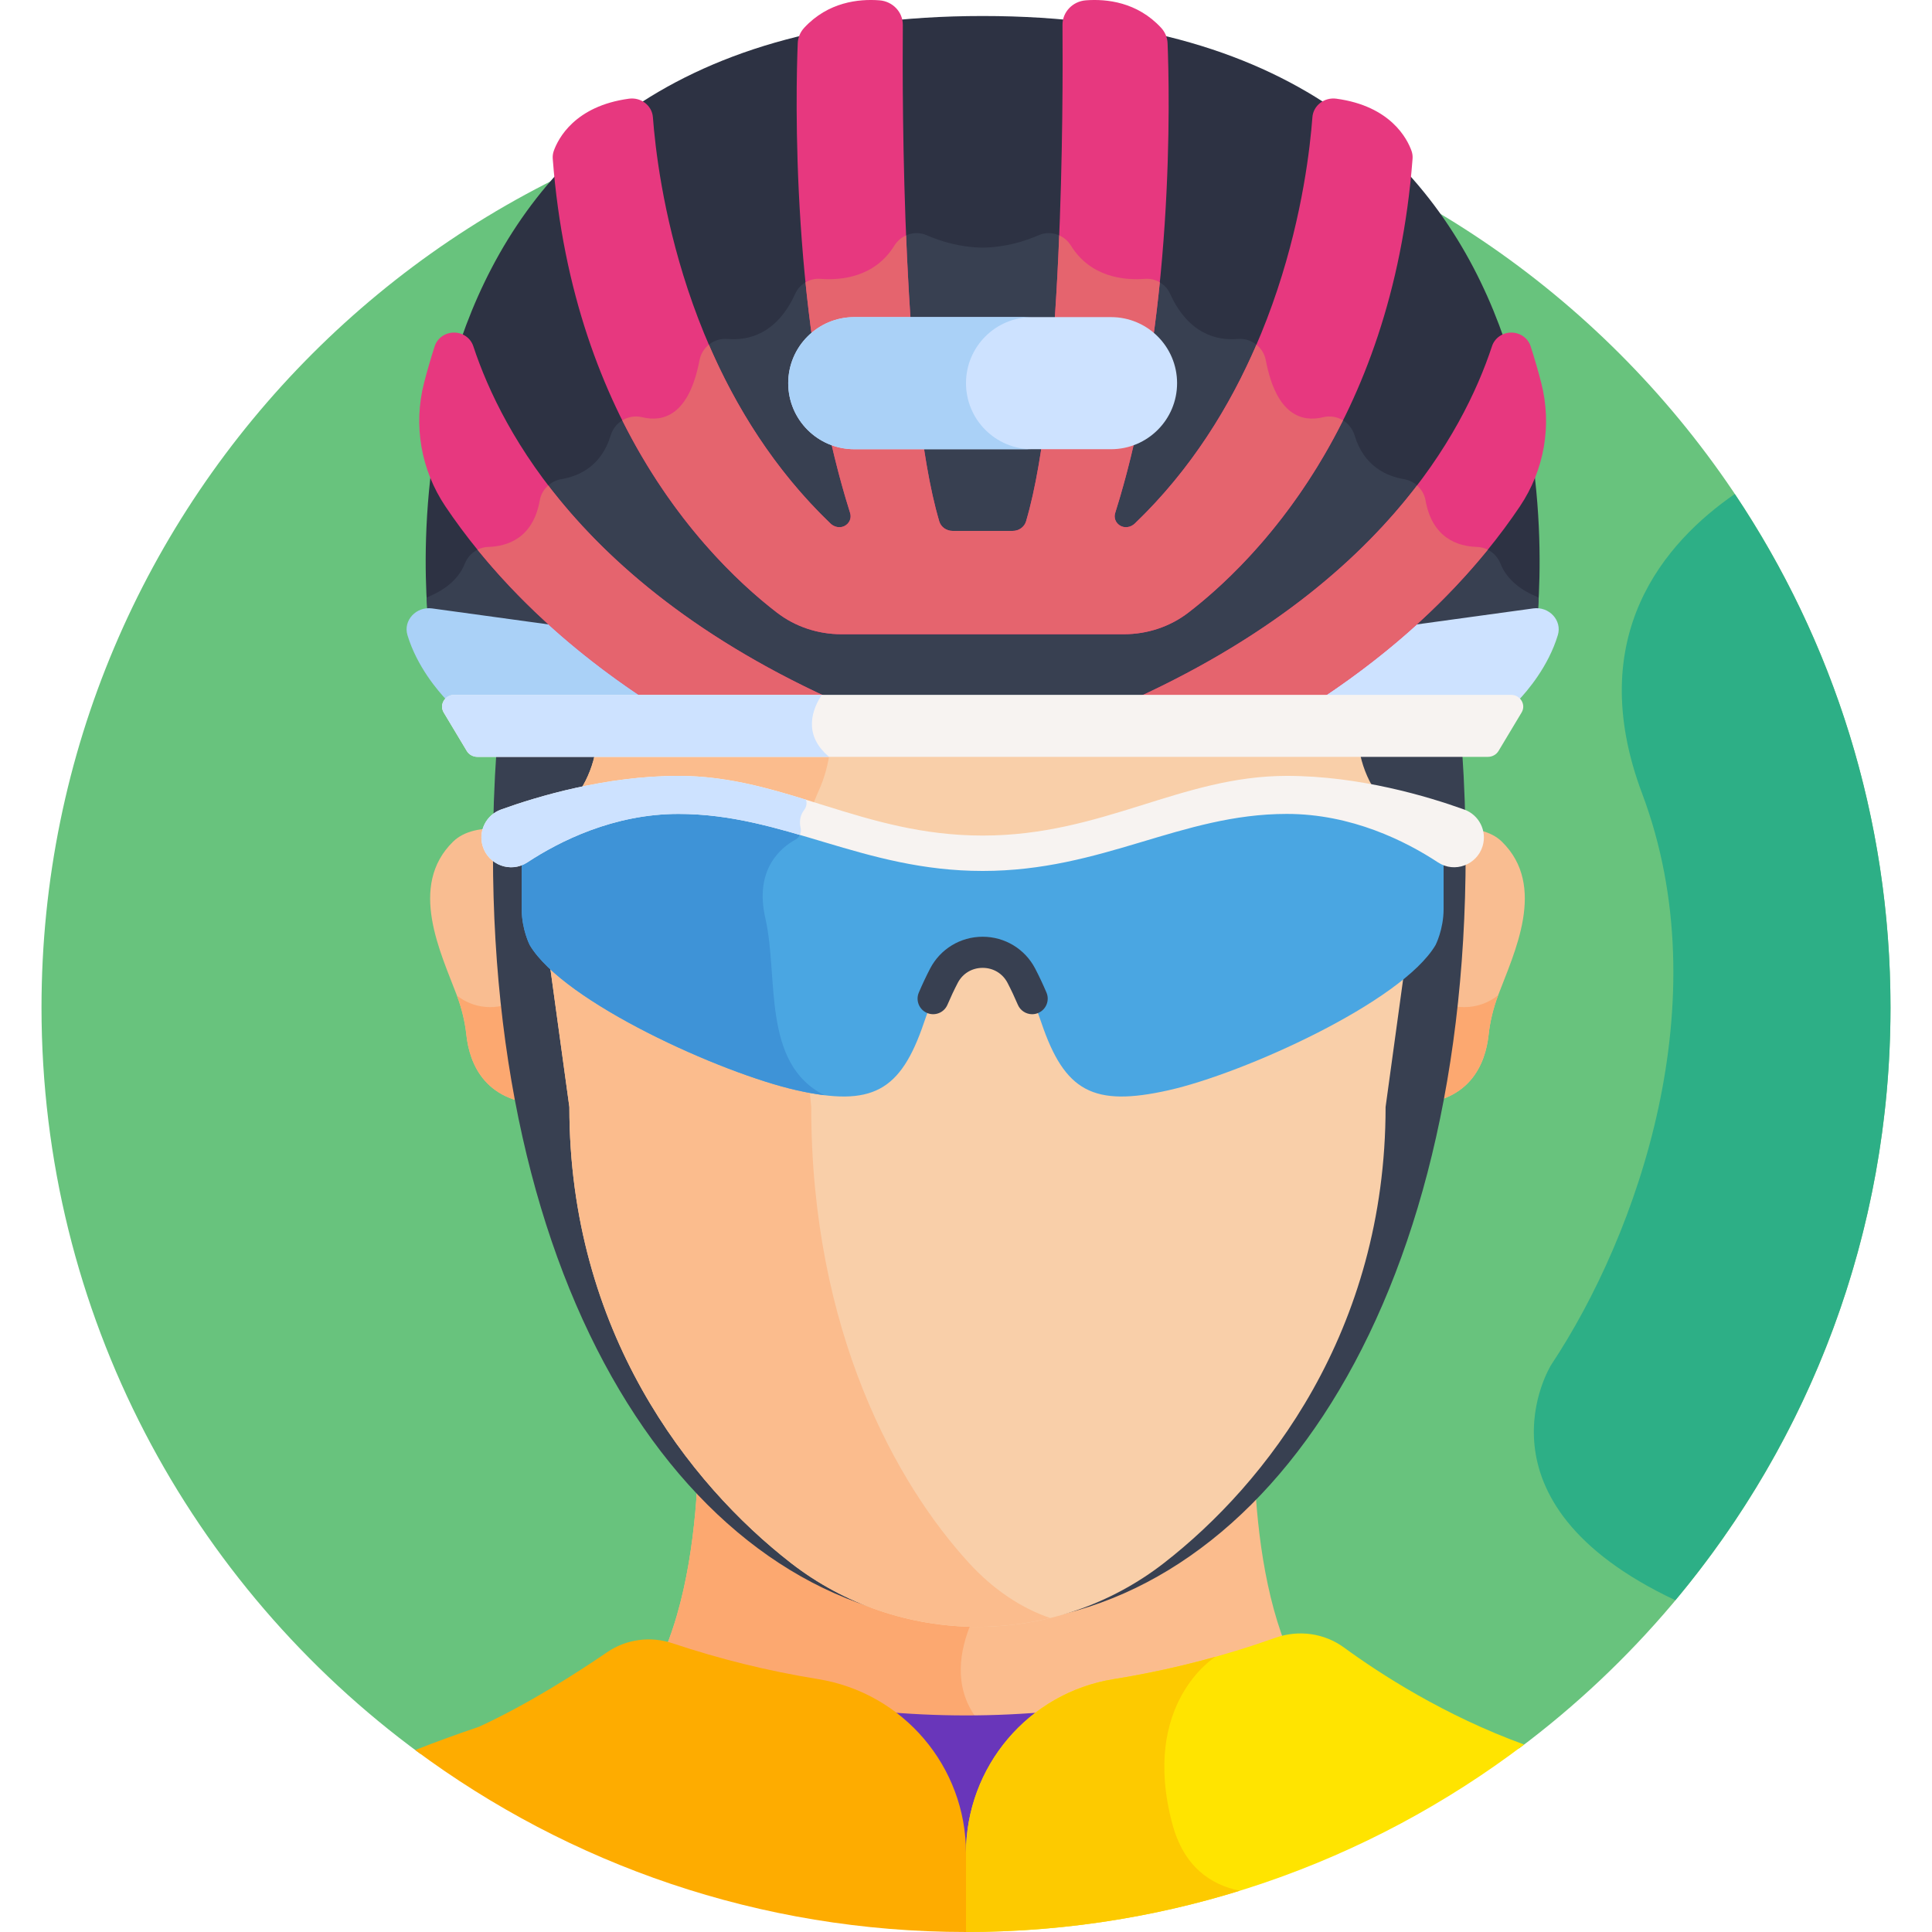 <svg id="Layer_1" enable-background="new 0 0 512 512" height="512" viewBox="0 0 512 512" width="512" xmlns="http://www.w3.org/2000/svg"><path d="m111.394 464.772 291.198-1.448c59.74-44.679 98.408-115.986 98.408-196.324 0-135.31-109.69-245-245-245s-245 109.69-245 245c0 81.22 39.532 153.196 100.394 197.772z" fill="#68c37d"/><path d="m178.245 441.536c24.432 8.843 50.573 13.645 77.755 13.645 28.755 0 56.346-5.372 81.978-15.219 1.293-.497 2.616-.835 3.949-1.036-6.932-15.639-9.064-35.722-9.548-50.947-19.983 25.18-42.745 42.334-73.676 42.334-30.928 0-53.688-17.149-73.676-42.334-.502 15.786-2.775 36.794-10.334 52.656 1.196.183 2.386.479 3.552.901z" fill="#fbbc8d"/><path d="m257.308 430.29c-30.216-.51-52.595-17.507-72.281-42.31-.503 15.786-2.775 36.794-10.334 52.656 1.196.182 2.386.478 3.552.9 24.432 8.843 50.573 13.645 77.755 13.645.881 0 1.757-.02 2.635-.031-6.116-8.407-4.167-18.067-1.327-24.86z" fill="#fca870"/><path d="m144.818 289.4s-6.476-40.985.983-65.394c-6.768-4.511-19.844-6.714-25.724-.965-12.04 11.771-3.218 29.546 1.003 40.774 1.296 3.447 2.132 6.934 2.511 10.428.821 7.59 4.937 18.7 22.001 18.438-.258-1.092-.523-2.169-.774-3.281z" fill="#f9bd91"/><path d="m142.276 259.707c-2.46 4.294-7.077 7.194-12.381 7.194-3.326 0-6.379-1.147-8.805-3.055 1.29 3.438 2.124 6.915 2.501 10.398.821 7.59 4.937 18.7 22.001 18.438-.258-1.094-.522-2.17-.774-3.282 0 0-2.139-13.542-2.542-29.693z" fill="#fca870"/><path d="m398.007 223.042c-5.881-5.749-18.957-3.547-25.724.965 7.459 24.408.983 65.394.983 65.394-.252 1.112-.516 2.188-.774 3.282 17.065.262 21.18-10.848 22.002-18.438.378-3.494 1.214-6.98 2.51-10.428 4.221-11.229 13.043-29.004 1.003-40.775z" fill="#f9bd91"/><path d="m388.084 266.901c-5.234 0-9.797-2.827-12.28-7.028-.413 16.078-2.538 29.528-2.538 29.528-.252 1.112-.516 2.188-.774 3.282 17.065.262 21.18-10.848 22.002-18.438.378-3.494 1.214-6.98 2.51-10.428.01-.026.02-.053.03-.079-2.449 1.975-5.56 3.163-8.95 3.163z" fill="#fca870"/><path d="m131.585 198.806c-.62 8.991-.946 18.141-.946 27.426 0 124.896 57.705 204.171 128.888 204.171s128.887-79.275 128.887-204.171c0-9.285-.326-18.435-.946-27.426-39.418 0-221.06 0-255.883 0z" fill="#384051"/><path d="m364.334 209.426c-2.074-3.254-3.434-6.869-4.097-10.62-52.56 0-151.464 0-202.371 0-.665 3.751-2.042 7.365-4.118 10.622-1.967 3.086-3.54 6.351-4.798 9.584-4.082 10.486-5.272 21.858-3.743 32.992l5.68 41.367c0 59.471 31.746 99.893 58.75 120.863 14.095 10.946 31.49 16.891 49.404 16.891s35.309-5.945 49.404-16.891c27.004-20.97 58.75-61.392 58.75-120.863l5.679-41.358c1.514-11.026.366-22.286-3.621-32.69-1.278-3.335-2.889-6.712-4.919-9.897z" fill="#f9cfa9"/><path d="m256.819 414.233c-19.229-20.97-41.835-61.392-41.835-120.863l-4.045-41.367c-1.089-11.135-.242-22.507 2.665-32.992.896-3.232 2.017-6.498 3.417-9.584 1.478-3.256 2.459-6.87 2.932-10.622-23.632 0-45.428 0-62.086 0-.665 3.751-2.042 7.365-4.118 10.622-1.966 3.086-3.539 6.351-4.798 9.584-4.081 10.486-5.271 21.858-3.742 32.992l5.68 41.367c0 59.471 31.746 99.893 58.75 120.863 14.095 10.946 31.49 16.891 49.404 16.891 6.531 0 12.991-.799 19.25-2.334-7.768-2.675-15.096-7.602-21.474-14.557z" fill="#fbbc8d"/><path d="m381.105 227.183c-8.559-5.629-22.899-12.861-40.077-12.861-28.122 0-48.744 15.115-80.615 15.115v-.285h-.001-.001v.285c-31.871 0-52.493-15.115-80.614-15.115-17.178 0-31.518 7.232-40.077 12.861-.472.311-.964.55-1.465.745v13.021c.029 5.439 2.137 9.504 2.137 9.504 8.933 15.117 50.848 34.013 70.775 38.48 19.927 4.466 27.486.344 33.67-17.866 1.626-4.789 3.475-8.952 5.315-12.487 4.311-8.28 16.209-8.28 20.52 0 1.841 3.535 3.689 7.699 5.315 12.487 6.184 18.209 13.743 22.332 33.67 17.866s61.842-23.363 70.775-38.48c0 0 2.108-4.065 2.137-9.504v-13.021c-.5-.195-.992-.435-1.464-.745z" fill="#4aa6e2"/><path d="m210.806 222.507c.931-.508 1.478-1.51 1.438-2.545-10.417-3.042-20.787-5.641-32.446-5.641-17.179 0-31.519 7.233-40.078 12.862-.472.311-.964.55-1.465.745v13.021c.029 5.439 2.137 9.504 2.137 9.504 8.933 15.117 50.848 34.013 70.775 38.48 2.654.595 5.083 1.032 7.324 1.309-16.745-8.379-12.107-31.402-15.658-46.856-2.999-13.057 4.19-18.816 7.973-20.879z" fill="#3e93d7"/><path d="m388.047 214.541c-9.545-3.446-27.745-8.923-47.019-8.923-28.122 0-48.744 15.817-80.615 15.817h-.001c-31.871 0-52.494-15.817-80.615-15.817-19.274 0-37.475 5.477-47.019 8.923-3.932 1.42-6.067 5.654-4.87 9.659 1.502 5.025 7.429 7.238 11.812 4.357 8.559-5.629 22.899-12.861 40.077-12.861 28.122 0 48.744 15.115 80.615 15.115h.001c31.871 0 52.493-15.115 80.615-15.115 17.178 0 31.518 7.232 40.077 12.861 4.383 2.882 10.309.668 11.812-4.357 1.197-4.005-.939-8.239-4.87-9.659z" fill="#f7f3f1"/><path d="m132.778 214.541c-3.932 1.42-6.067 5.654-4.87 9.659 1.502 5.025 7.429 7.238 11.812 4.357 8.559-5.629 22.899-12.862 40.078-12.862 11.559 0 21.852 2.555 32.179 5.563.261-.551.346-1.185.202-1.806-.5-2.15.103-3.727.944-4.823.62-.808.763-1.825.462-2.696-10.871-3.357-21.628-6.315-33.787-6.315-19.275 0-37.475 5.477-47.02 8.923z" fill="#cde2ff"/><path d="m273.534 268.777c-1.603 0-3.127-.941-3.795-2.508-.86-2.018-1.776-3.965-2.724-5.785-1.301-2.499-3.77-3.991-6.603-3.991-2.834 0-5.302 1.492-6.603 3.991-.947 1.819-1.864 3.766-2.724 5.784-.892 2.095-3.313 3.07-5.408 2.177-2.095-.892-3.07-3.314-2.178-5.409.943-2.213 1.951-4.354 2.996-6.361 2.707-5.199 8.04-8.429 13.917-8.429s11.209 3.23 13.917 8.428c1.046 2.008 2.053 4.148 2.996 6.361.892 2.095-.083 4.517-2.178 5.409-.526.226-1.074.333-1.613.333z" fill="#384051"/><path d="m260.413 4.242c-169.608 0-146.548 163.833-146.548 163.833l11.923 18.698h269.248l11.923-18.698c.001 0 23.061-163.833-146.546-163.833z" fill="#2d3243"/><path d="m406.96 168.075s.502-3.569.813-9.651c-.288-.173-.584-.334-.897-.466-3.03-1.282-7.345-3.855-9.221-8.554-1.035-2.593-3.44-4.387-6.232-4.463-4.958-.135-11.86-2.228-13.647-12.361-.508-2.883-2.835-5.115-5.721-5.6-4.487-.755-10.58-3.344-13.059-11.565-1.089-3.614-4.727-5.728-8.396-4.84-5.414 1.311-12.332-.327-15.149-15.094-.67-3.515-3.849-5.949-7.415-5.65-5.428.455-13.06-1.198-17.952-11.992-1.168-2.578-3.859-4.157-6.681-3.939-5.522.426-14.398-.413-19.603-8.816-1.798-2.902-5.442-4.109-8.571-2.743-3.673 1.603-8.826 3.211-14.818 3.282-5.992-.071-11.144-1.678-14.817-3.281-3.129-1.366-6.773-.159-8.571 2.743-5.204 8.403-14.081 9.242-19.603 8.816-2.822-.218-5.513 1.362-6.681 3.939-4.892 10.794-12.524 12.447-17.952 11.992-3.566-.299-6.745 2.135-7.415 5.65-2.817 14.768-9.736 16.405-15.149 15.094-3.669-.888-7.307 1.226-8.396 4.84-2.479 8.222-8.572 10.811-13.059 11.565-2.886.485-5.213 2.717-5.721 5.6-1.787 10.134-8.689 12.226-13.647 12.361-2.791.076-5.197 1.87-6.232 4.463-1.875 4.699-6.19 7.272-9.22 8.554-.313.133-.61.293-.896.466.311 6.082.813 9.651.813 9.651l11.923 18.698h269.249z" fill="#384051"/><path d="m120.416 185.024h51.762l-1.1-.73c-9.207-6.105-17.199-12.377-24.139-18.602l-32.438-4.455c-4.195-.576-7.698 3.17-6.522 7.071 2.514 8.333 8.113 14.839 10.491 17.334.532-.382 1.196-.618 1.946-.618z" fill="#aad1f7"/><path d="m374.068 39.984c-1.127-3.166-5.505-11.883-19.93-13.831-3.195-.431-6.106 1.825-6.338 4.909-1.195 15.915-7.884 70.138-47.068 107.682-1.096 1.05-2.765 1.31-4.036.46-1.084-.725-1.549-2.032-1.165-3.245 15.982-50.538 14.385-112.339 13.887-124.524-.062-1.512-.675-2.952-1.723-4.083-6.324-6.822-14.425-7.682-19.931-7.266-3.528.267-6.222 3.133-6.194 6.524.172 21.088.1 98.585-9.653 131.548-.446 1.508-1.895 2.537-3.531 2.537h-15.946c-1.636 0-3.085-1.029-3.531-2.537-9.753-32.963-9.825-110.46-9.653-131.548.028-3.391-2.666-6.257-6.194-6.524-5.506-.416-13.607.443-19.931 7.266-1.048 1.131-1.661 2.571-1.723 4.083-.498 12.185-2.096 73.985 13.886 124.524.434 1.371-.217 2.862-1.621 3.498-1.193.54-2.632.196-3.566-.698-39.196-37.544-45.888-91.779-47.083-107.696-.232-3.084-3.143-5.341-6.338-4.909-14.425 1.947-18.802 10.665-19.93 13.831-.239.672-.329 1.385-.275 2.094 5.428 70.984 42.512 107.263 59.413 120.268 4.836 3.721 10.857 5.729 17.059 5.729h74.916c6.202 0 12.223-2.008 17.059-5.729 16.901-13.005 53.986-49.284 59.413-120.268.056-.709-.034-1.423-.273-2.095z" fill="#e7387f"/><path d="m314.929 162.346c10.13-7.795 27.509-23.966 40.979-50.949-1.531-.935-3.413-1.281-5.307-.823-5.414 1.311-12.332-.327-15.149-15.094-.323-1.695-1.233-3.133-2.484-4.14-6.991 16.189-17.222 33.02-32.235 47.405-1.096 1.051-2.765 1.31-4.036.459-1.085-.725-1.549-2.032-1.165-3.245 6.285-19.873 9.85-41.486 11.833-61.14-1.171-.69-2.549-1.03-3.96-.921-5.522.426-14.398-.413-19.603-8.816-.761-1.228-1.854-2.148-3.096-2.703-1.119 27.696-3.565 58.124-8.789 75.779-.446 1.508-1.895 2.537-3.531 2.537h-15.946c-1.636 0-3.085-1.029-3.531-2.537-5.223-17.655-7.669-48.084-8.789-75.779-1.243.554-2.336 1.475-3.097 2.703-5.204 8.403-14.081 9.242-19.603 8.816-1.41-.109-2.788.231-3.96.921 1.984 19.654 5.549 41.267 11.834 61.14.434 1.371-.216 2.862-1.621 3.498-1.193.54-2.632.196-3.565-.698-15.021-14.388-25.256-31.225-32.251-47.42-1.251 1.007-2.162 2.446-2.485 4.141-2.817 14.768-9.736 16.405-15.149 15.094-1.894-.458-3.776-.112-5.307.823 13.47 26.983 30.848 43.154 40.979 50.949 4.836 3.721 10.857 5.729 17.059 5.729h74.916c6.202 0 12.224-2.008 17.059-5.729z" fill="#e5646e"/><path d="m406.325 161.237-32.439 4.455c-6.94 6.226-14.931 12.497-24.138 18.602l-1.101.73h51.762c.75 0 1.413.236 1.945.618 2.379-2.495 7.977-9.001 10.491-17.334 1.177-3.901-2.326-7.647-6.52-7.071z" fill="#cde2ff"/><path d="m125.428 91.737c-.706-2.141-2.765-3.601-5.109-3.601-2.348 0-4.425 1.469-5.121 3.618-1.056 3.261-1.992 6.509-2.82 9.725-2.879 11.184-.842 23.053 5.668 32.736 10.174 15.132 26.552 33.59 52.509 50.802h49.203c-64.291-29.498-86.604-69.854-94.33-93.28z" fill="#e7387f"/><path d="m170.556 185.016h49.204c-36.965-16.96-60.05-37.509-74.468-56.366-1.145 1.006-1.968 2.365-2.244 3.929-1.787 10.134-8.689 12.226-13.647 12.361-1.022.028-1.99.29-2.86.733 10.141 12.502 24.314 26.28 44.015 39.343z" fill="#e5646e"/><path d="m408.446 101.478c-.828-3.215-1.763-6.463-2.819-9.725-.696-2.149-2.772-3.618-5.121-3.618-2.344 0-4.403 1.461-5.109 3.601-7.726 23.426-30.039 63.783-94.331 93.28h49.203c25.957-17.212 42.336-35.67 52.509-50.802 6.511-9.683 8.547-21.552 5.668-32.736z" fill="#e7387f"/><path d="m301.066 185.016h49.203c19.701-13.064 33.874-26.842 44.015-39.342-.87-.443-1.838-.706-2.86-.734-4.958-.135-11.86-2.228-13.647-12.361-.275-1.564-1.098-2.923-2.244-3.929-14.418 18.858-37.503 39.407-74.467 56.366z" fill="#e5646e"/><path d="m400.409 184.138c-15.557 0-264.436 0-279.993 0-2.507 0-4.076 2.598-2.828 4.681l6.11 10.191c.581.97 1.66 1.568 2.828 1.568h267.774c1.168 0 2.246-.598 2.828-1.568l6.11-10.191c1.248-2.083-.322-4.681-2.829-4.681z" fill="#f7f3f1"/><path d="m294.435 84.038h-68.045c-9.667 0-17.504 7.837-17.504 17.504 0 9.667 7.837 17.504 17.504 17.504h68.045c9.667 0 17.504-7.837 17.504-17.504 0-9.667-7.837-17.504-17.504-17.504z" fill="#cde2ff"/><path d="m256 101.542c0-9.667 7.837-17.504 17.504-17.504h-47.114c-9.667 0-17.504 7.837-17.504 17.504 0 9.667 7.837 17.504 17.504 17.504h47.114c-9.667 0-17.504-7.837-17.504-17.504z" fill="#aad1f7"/><path d="m255.92 495.863v.001c0-17.499 8.957-33.216 22.838-42.315-7.494.692-15.083 1.057-22.758 1.057-7.763 0-15.438-.374-23.016-1.082 13.931 9.093 22.936 24.798 22.936 42.339z" fill="#6936ba"/><path d="m178.241 435.49c-5.853-1.959-12.278-1.107-17.372 2.379-8 5.474-20.936 13.765-33.977 19.761-5.685 1.907-11.301 3.958-16.861 6.149 40.771 30.292 91.274 48.221 145.969 48.221v-20.918c0-22.917-16.622-42.46-39.247-46.11-13.221-2.133-26.087-5.325-38.512-9.482z" fill="#feac00"/><path d="m337.978 434.036c-13.763 4.888-28.09 8.583-42.86 10.957-22.578 3.629-39.118 23.222-39.118 46.089v20.918c55.566 0 106.802-18.509 147.905-49.683-21.168-7.687-38.233-18.768-47.712-25.694-5.259-3.843-12.077-4.767-18.215-2.587z" fill="#ffe400"/><path d="m411.068 361.72s-22.696 36.175 32.915 62.359c35.582-42.526 57.017-97.292 57.017-157.079 0-50.359-15.211-97.156-41.265-136.084-18.392 12.683-40.283 37.543-24.55 79.388 20.645 54.907-1.104 116.731-24.117 151.416z" fill="#2daf86"/><path d="m310.667 483.295c-8.5-32 11.438-44.227 11.438-44.227v-.001c-8.806 2.464-17.811 4.451-26.986 5.925-22.579 3.63-39.119 23.222-39.119 46.09v20.918c25.261 0 49.623-3.837 72.549-10.938-7.852-1.604-14.886-6.489-17.882-17.767z" fill="#fdca00"/><path d="m120.416 184.138c-2.507 0-4.077 2.598-2.828 4.681l6.11 10.191c.581.97 1.66 1.568 2.828 1.568h93.211c-7.188-5.968-4.339-12.835-1.953-16.441-49.53.001-91.285.001-97.368.001z" fill="#cde2ff"/></svg>
